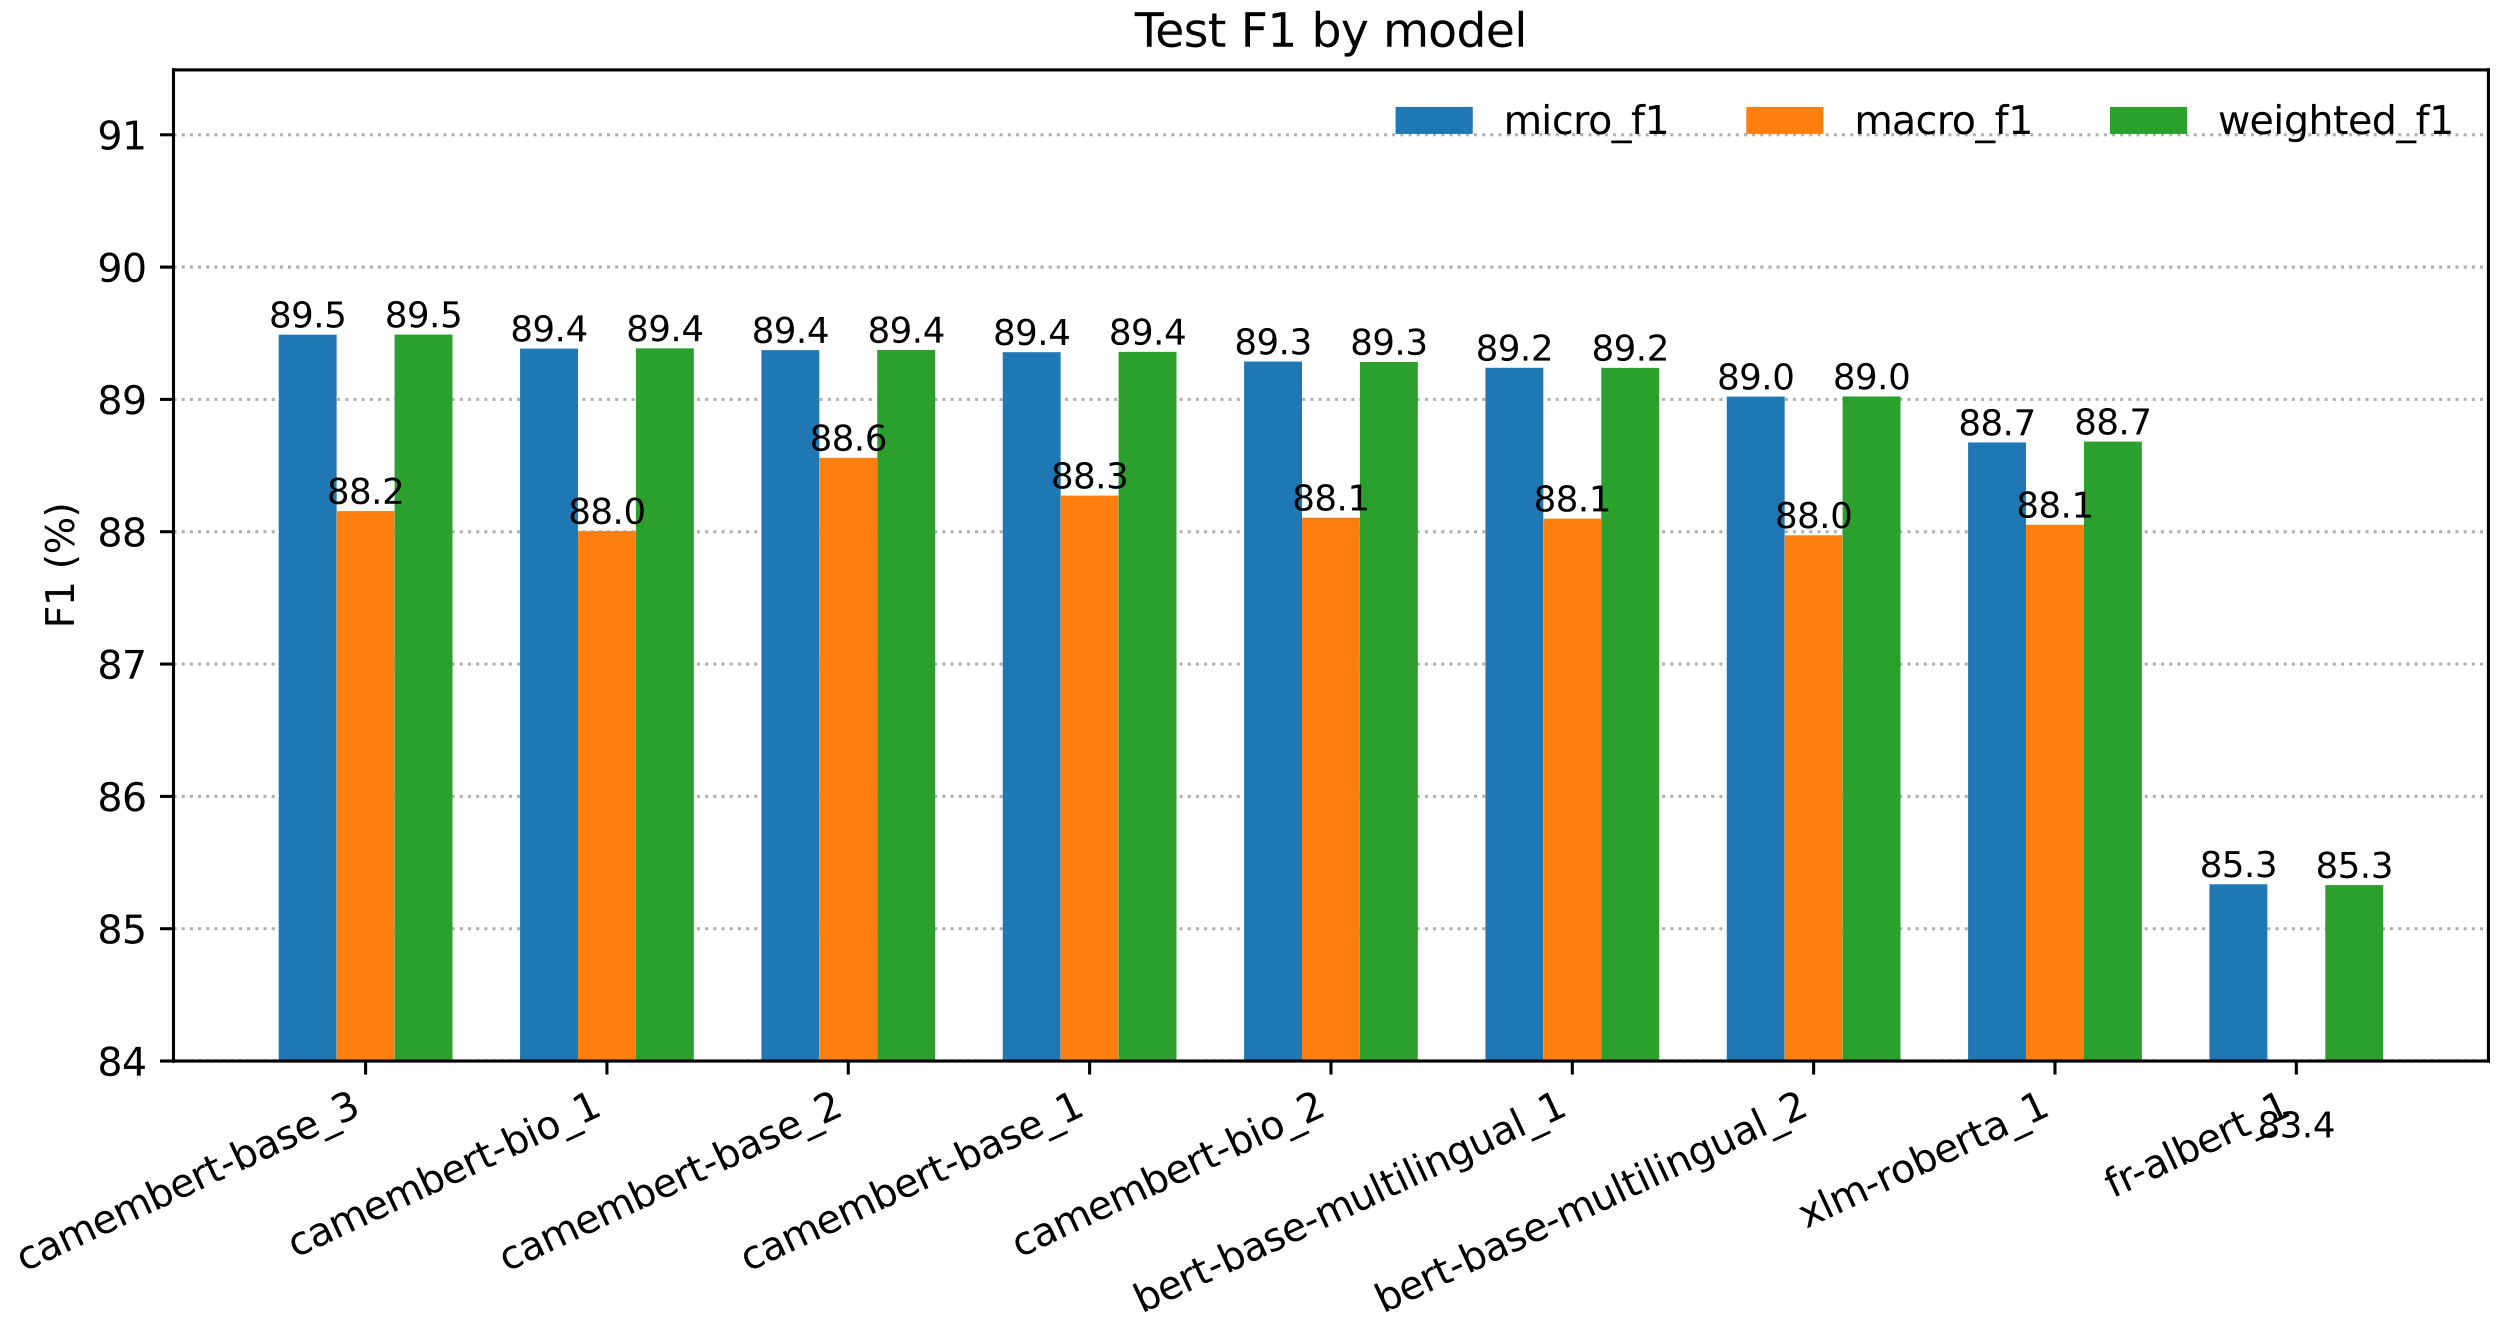<?xml version="1.0" encoding="utf-8" standalone="no"?>
<!DOCTYPE svg PUBLIC "-//W3C//DTD SVG 1.1//EN"
  "http://www.w3.org/Graphics/SVG/1.1/DTD/svg11.dtd">
<svg xmlns:xlink="http://www.w3.org/1999/xlink" width="648pt" height="345.6pt" viewBox="0 0 648 345.6" xmlns="http://www.w3.org/2000/svg" version="1.1">
 <defs>
  <style type="text/css">*{stroke-linejoin: round; stroke-linecap: butt}</style>
 </defs>
 <g id="figure_1">
  <g id="patch_1">
   <path d="M 0 345.6 
L 648 345.6 
L 648 0 
L 0 0 
z
" style="fill: #ffffff"/>
  </g>
  <g id="axes_1">
   <g id="patch_2">
    <path d="M 44.97 275.021 
L 645 275.021 
L 645 18.118 
L 44.97 18.118 
z
" style="fill: #ffffff"/>
   </g>
   <g id="matplotlib.axis_1">
    <g id="xtick_1">
     <g id="line2d_1">
      <defs>
       <path id="m986f61025b" d="M 0 0 
L 0 3.5 
" style="stroke: #000000; stroke-width: 0.8"/>
      </defs>
      <g>
       <use xlink:href="#m986f61025b" x="94.764" y="275.021" style="stroke: #000000; stroke-width: 0.8"/>
      </g>
     </g>
     <g id="text_1">
      <!-- camembert-base_3 -->
      <g transform="translate(6.215 329.734) rotate(-25) scale(0.1 -0.1)">
       <defs>
        <path id="DejaVuSans-63" d="M 3122 3366 
L 3122 2828 
Q 2878 2963 2633 3030 
Q 2388 3097 2138 3097 
Q 1578 3097 1268 2742 
Q 959 2388 959 1747 
Q 959 1106 1268 751 
Q 1578 397 2138 397 
Q 2388 397 2633 464 
Q 2878 531 3122 666 
L 3122 134 
Q 2881 22 2623 -34 
Q 2366 -91 2075 -91 
Q 1284 -91 818 406 
Q 353 903 353 1747 
Q 353 2603 823 3093 
Q 1294 3584 2113 3584 
Q 2378 3584 2631 3529 
Q 2884 3475 3122 3366 
z
" transform="scale(0.016)"/>
        <path id="DejaVuSans-61" d="M 2194 1759 
Q 1497 1759 1228 1600 
Q 959 1441 959 1056 
Q 959 750 1161 570 
Q 1363 391 1709 391 
Q 2188 391 2477 730 
Q 2766 1069 2766 1631 
L 2766 1759 
L 2194 1759 
z
M 3341 1997 
L 3341 0 
L 2766 0 
L 2766 531 
Q 2569 213 2275 61 
Q 1981 -91 1556 -91 
Q 1019 -91 701 211 
Q 384 513 384 1019 
Q 384 1609 779 1909 
Q 1175 2209 1959 2209 
L 2766 2209 
L 2766 2266 
Q 2766 2663 2505 2880 
Q 2244 3097 1772 3097 
Q 1472 3097 1187 3025 
Q 903 2953 641 2809 
L 641 3341 
Q 956 3463 1253 3523 
Q 1550 3584 1831 3584 
Q 2591 3584 2966 3190 
Q 3341 2797 3341 1997 
z
" transform="scale(0.016)"/>
        <path id="DejaVuSans-6d" d="M 3328 2828 
Q 3544 3216 3844 3400 
Q 4144 3584 4550 3584 
Q 5097 3584 5394 3201 
Q 5691 2819 5691 2113 
L 5691 0 
L 5113 0 
L 5113 2094 
Q 5113 2597 4934 2840 
Q 4756 3084 4391 3084 
Q 3944 3084 3684 2787 
Q 3425 2491 3425 1978 
L 3425 0 
L 2847 0 
L 2847 2094 
Q 2847 2600 2669 2842 
Q 2491 3084 2119 3084 
Q 1678 3084 1418 2786 
Q 1159 2488 1159 1978 
L 1159 0 
L 581 0 
L 581 3500 
L 1159 3500 
L 1159 2956 
Q 1356 3278 1631 3431 
Q 1906 3584 2284 3584 
Q 2666 3584 2933 3390 
Q 3200 3197 3328 2828 
z
" transform="scale(0.016)"/>
        <path id="DejaVuSans-65" d="M 3597 1894 
L 3597 1613 
L 953 1613 
Q 991 1019 1311 708 
Q 1631 397 2203 397 
Q 2534 397 2845 478 
Q 3156 559 3463 722 
L 3463 178 
Q 3153 47 2828 -22 
Q 2503 -91 2169 -91 
Q 1331 -91 842 396 
Q 353 884 353 1716 
Q 353 2575 817 3079 
Q 1281 3584 2069 3584 
Q 2775 3584 3186 3129 
Q 3597 2675 3597 1894 
z
M 3022 2063 
Q 3016 2534 2758 2815 
Q 2500 3097 2075 3097 
Q 1594 3097 1305 2825 
Q 1016 2553 972 2059 
L 3022 2063 
z
" transform="scale(0.016)"/>
        <path id="DejaVuSans-62" d="M 3116 1747 
Q 3116 2381 2855 2742 
Q 2594 3103 2138 3103 
Q 1681 3103 1420 2742 
Q 1159 2381 1159 1747 
Q 1159 1113 1420 752 
Q 1681 391 2138 391 
Q 2594 391 2855 752 
Q 3116 1113 3116 1747 
z
M 1159 2969 
Q 1341 3281 1617 3432 
Q 1894 3584 2278 3584 
Q 2916 3584 3314 3078 
Q 3713 2572 3713 1747 
Q 3713 922 3314 415 
Q 2916 -91 2278 -91 
Q 1894 -91 1617 61 
Q 1341 213 1159 525 
L 1159 0 
L 581 0 
L 581 4863 
L 1159 4863 
L 1159 2969 
z
" transform="scale(0.016)"/>
        <path id="DejaVuSans-72" d="M 2631 2963 
Q 2534 3019 2420 3045 
Q 2306 3072 2169 3072 
Q 1681 3072 1420 2755 
Q 1159 2438 1159 1844 
L 1159 0 
L 581 0 
L 581 3500 
L 1159 3500 
L 1159 2956 
Q 1341 3275 1631 3429 
Q 1922 3584 2338 3584 
Q 2397 3584 2469 3576 
Q 2541 3569 2628 3553 
L 2631 2963 
z
" transform="scale(0.016)"/>
        <path id="DejaVuSans-74" d="M 1172 4494 
L 1172 3500 
L 2356 3500 
L 2356 3053 
L 1172 3053 
L 1172 1153 
Q 1172 725 1289 603 
Q 1406 481 1766 481 
L 2356 481 
L 2356 0 
L 1766 0 
Q 1100 0 847 248 
Q 594 497 594 1153 
L 594 3053 
L 172 3053 
L 172 3500 
L 594 3500 
L 594 4494 
L 1172 4494 
z
" transform="scale(0.016)"/>
        <path id="DejaVuSans-2d" d="M 313 2009 
L 1997 2009 
L 1997 1497 
L 313 1497 
L 313 2009 
z
" transform="scale(0.016)"/>
        <path id="DejaVuSans-73" d="M 2834 3397 
L 2834 2853 
Q 2591 2978 2328 3040 
Q 2066 3103 1784 3103 
Q 1356 3103 1142 2972 
Q 928 2841 928 2578 
Q 928 2378 1081 2264 
Q 1234 2150 1697 2047 
L 1894 2003 
Q 2506 1872 2764 1633 
Q 3022 1394 3022 966 
Q 3022 478 2636 193 
Q 2250 -91 1575 -91 
Q 1294 -91 989 -36 
Q 684 19 347 128 
L 347 722 
Q 666 556 975 473 
Q 1284 391 1588 391 
Q 1994 391 2212 530 
Q 2431 669 2431 922 
Q 2431 1156 2273 1281 
Q 2116 1406 1581 1522 
L 1381 1569 
Q 847 1681 609 1914 
Q 372 2147 372 2553 
Q 372 3047 722 3315 
Q 1072 3584 1716 3584 
Q 2034 3584 2315 3537 
Q 2597 3491 2834 3397 
z
" transform="scale(0.016)"/>
        <path id="DejaVuSans-5f" d="M 3263 -1063 
L 3263 -1509 
L -63 -1509 
L -63 -1063 
L 3263 -1063 
z
" transform="scale(0.016)"/>
        <path id="DejaVuSans-33" d="M 2597 2516 
Q 3050 2419 3304 2112 
Q 3559 1806 3559 1356 
Q 3559 666 3084 287 
Q 2609 -91 1734 -91 
Q 1441 -91 1130 -33 
Q 819 25 488 141 
L 488 750 
Q 750 597 1062 519 
Q 1375 441 1716 441 
Q 2309 441 2620 675 
Q 2931 909 2931 1356 
Q 2931 1769 2642 2001 
Q 2353 2234 1838 2234 
L 1294 2234 
L 1294 2753 
L 1863 2753 
Q 2328 2753 2575 2939 
Q 2822 3125 2822 3475 
Q 2822 3834 2567 4026 
Q 2313 4219 1838 4219 
Q 1578 4219 1281 4162 
Q 984 4106 628 3988 
L 628 4550 
Q 988 4650 1302 4700 
Q 1616 4750 1894 4750 
Q 2613 4750 3031 4423 
Q 3450 4097 3450 3541 
Q 3450 3153 3228 2886 
Q 3006 2619 2597 2516 
z
" transform="scale(0.016)"/>
       </defs>
       <use xlink:href="#DejaVuSans-63"/>
       <use xlink:href="#DejaVuSans-61" transform="translate(54.98 0)"/>
       <use xlink:href="#DejaVuSans-6d" transform="translate(116.26 0)"/>
       <use xlink:href="#DejaVuSans-65" transform="translate(213.672 0)"/>
       <use xlink:href="#DejaVuSans-6d" transform="translate(275.195 0)"/>
       <use xlink:href="#DejaVuSans-62" transform="translate(372.607 0)"/>
       <use xlink:href="#DejaVuSans-65" transform="translate(436.084 0)"/>
       <use xlink:href="#DejaVuSans-72" transform="translate(497.607 0)"/>
       <use xlink:href="#DejaVuSans-74" transform="translate(538.721 0)"/>
       <use xlink:href="#DejaVuSans-2d" transform="translate(577.93 0)"/>
       <use xlink:href="#DejaVuSans-62" transform="translate(614.014 0)"/>
       <use xlink:href="#DejaVuSans-61" transform="translate(677.49 0)"/>
       <use xlink:href="#DejaVuSans-73" transform="translate(738.77 0)"/>
       <use xlink:href="#DejaVuSans-65" transform="translate(790.869 0)"/>
       <use xlink:href="#DejaVuSans-5f" transform="translate(852.393 0)"/>
       <use xlink:href="#DejaVuSans-33" transform="translate(902.393 0)"/>
      </g>
     </g>
    </g>
    <g id="xtick_2">
     <g id="line2d_2">
      <g>
       <use xlink:href="#m986f61025b" x="157.319" y="275.021" style="stroke: #000000; stroke-width: 0.8"/>
      </g>
     </g>
     <g id="text_2">
      <!-- camembert-bio_1 -->
      <g transform="translate(76.559 326.102) rotate(-25) scale(0.1 -0.1)">
       <defs>
        <path id="DejaVuSans-69" d="M 603 3500 
L 1178 3500 
L 1178 0 
L 603 0 
L 603 3500 
z
M 603 4863 
L 1178 4863 
L 1178 4134 
L 603 4134 
L 603 4863 
z
" transform="scale(0.016)"/>
        <path id="DejaVuSans-6f" d="M 1959 3097 
Q 1497 3097 1228 2736 
Q 959 2375 959 1747 
Q 959 1119 1226 758 
Q 1494 397 1959 397 
Q 2419 397 2687 759 
Q 2956 1122 2956 1747 
Q 2956 2369 2687 2733 
Q 2419 3097 1959 3097 
z
M 1959 3584 
Q 2709 3584 3137 3096 
Q 3566 2609 3566 1747 
Q 3566 888 3137 398 
Q 2709 -91 1959 -91 
Q 1206 -91 779 398 
Q 353 888 353 1747 
Q 353 2609 779 3096 
Q 1206 3584 1959 3584 
z
" transform="scale(0.016)"/>
        <path id="DejaVuSans-31" d="M 794 531 
L 1825 531 
L 1825 4091 
L 703 3866 
L 703 4441 
L 1819 4666 
L 2450 4666 
L 2450 531 
L 3481 531 
L 3481 0 
L 794 0 
L 794 531 
z
" transform="scale(0.016)"/>
       </defs>
       <use xlink:href="#DejaVuSans-63"/>
       <use xlink:href="#DejaVuSans-61" transform="translate(54.98 0)"/>
       <use xlink:href="#DejaVuSans-6d" transform="translate(116.26 0)"/>
       <use xlink:href="#DejaVuSans-65" transform="translate(213.672 0)"/>
       <use xlink:href="#DejaVuSans-6d" transform="translate(275.195 0)"/>
       <use xlink:href="#DejaVuSans-62" transform="translate(372.607 0)"/>
       <use xlink:href="#DejaVuSans-65" transform="translate(436.084 0)"/>
       <use xlink:href="#DejaVuSans-72" transform="translate(497.607 0)"/>
       <use xlink:href="#DejaVuSans-74" transform="translate(538.721 0)"/>
       <use xlink:href="#DejaVuSans-2d" transform="translate(577.93 0)"/>
       <use xlink:href="#DejaVuSans-62" transform="translate(614.014 0)"/>
       <use xlink:href="#DejaVuSans-69" transform="translate(677.49 0)"/>
       <use xlink:href="#DejaVuSans-6f" transform="translate(705.273 0)"/>
       <use xlink:href="#DejaVuSans-5f" transform="translate(766.455 0)"/>
       <use xlink:href="#DejaVuSans-31" transform="translate(816.455 0)"/>
      </g>
     </g>
    </g>
    <g id="xtick_3">
     <g id="line2d_3">
      <g>
       <use xlink:href="#m986f61025b" x="219.874" y="275.021" style="stroke: #000000; stroke-width: 0.8"/>
      </g>
     </g>
     <g id="text_3">
      <!-- camembert-base_2 -->
      <g transform="translate(131.326 329.734) rotate(-25) scale(0.1 -0.1)">
       <defs>
        <path id="DejaVuSans-32" d="M 1228 531 
L 3431 531 
L 3431 0 
L 469 0 
L 469 531 
Q 828 903 1448 1529 
Q 2069 2156 2228 2338 
Q 2531 2678 2651 2914 
Q 2772 3150 2772 3378 
Q 2772 3750 2511 3984 
Q 2250 4219 1831 4219 
Q 1534 4219 1204 4116 
Q 875 4013 500 3803 
L 500 4441 
Q 881 4594 1212 4672 
Q 1544 4750 1819 4750 
Q 2544 4750 2975 4387 
Q 3406 4025 3406 3419 
Q 3406 3131 3298 2873 
Q 3191 2616 2906 2266 
Q 2828 2175 2409 1742 
Q 1991 1309 1228 531 
z
" transform="scale(0.016)"/>
       </defs>
       <use xlink:href="#DejaVuSans-63"/>
       <use xlink:href="#DejaVuSans-61" transform="translate(54.98 0)"/>
       <use xlink:href="#DejaVuSans-6d" transform="translate(116.26 0)"/>
       <use xlink:href="#DejaVuSans-65" transform="translate(213.672 0)"/>
       <use xlink:href="#DejaVuSans-6d" transform="translate(275.195 0)"/>
       <use xlink:href="#DejaVuSans-62" transform="translate(372.607 0)"/>
       <use xlink:href="#DejaVuSans-65" transform="translate(436.084 0)"/>
       <use xlink:href="#DejaVuSans-72" transform="translate(497.607 0)"/>
       <use xlink:href="#DejaVuSans-74" transform="translate(538.721 0)"/>
       <use xlink:href="#DejaVuSans-2d" transform="translate(577.93 0)"/>
       <use xlink:href="#DejaVuSans-62" transform="translate(614.014 0)"/>
       <use xlink:href="#DejaVuSans-61" transform="translate(677.49 0)"/>
       <use xlink:href="#DejaVuSans-73" transform="translate(738.77 0)"/>
       <use xlink:href="#DejaVuSans-65" transform="translate(790.869 0)"/>
       <use xlink:href="#DejaVuSans-5f" transform="translate(852.393 0)"/>
       <use xlink:href="#DejaVuSans-32" transform="translate(902.393 0)"/>
      </g>
     </g>
    </g>
    <g id="xtick_4">
     <g id="line2d_4">
      <g>
       <use xlink:href="#m986f61025b" x="282.43" y="275.021" style="stroke: #000000; stroke-width: 0.8"/>
      </g>
     </g>
     <g id="text_4">
      <!-- camembert-base_1 -->
      <g transform="translate(193.881 329.734) rotate(-25) scale(0.1 -0.1)">
       <use xlink:href="#DejaVuSans-63"/>
       <use xlink:href="#DejaVuSans-61" transform="translate(54.98 0)"/>
       <use xlink:href="#DejaVuSans-6d" transform="translate(116.26 0)"/>
       <use xlink:href="#DejaVuSans-65" transform="translate(213.672 0)"/>
       <use xlink:href="#DejaVuSans-6d" transform="translate(275.195 0)"/>
       <use xlink:href="#DejaVuSans-62" transform="translate(372.607 0)"/>
       <use xlink:href="#DejaVuSans-65" transform="translate(436.084 0)"/>
       <use xlink:href="#DejaVuSans-72" transform="translate(497.607 0)"/>
       <use xlink:href="#DejaVuSans-74" transform="translate(538.721 0)"/>
       <use xlink:href="#DejaVuSans-2d" transform="translate(577.93 0)"/>
       <use xlink:href="#DejaVuSans-62" transform="translate(614.014 0)"/>
       <use xlink:href="#DejaVuSans-61" transform="translate(677.49 0)"/>
       <use xlink:href="#DejaVuSans-73" transform="translate(738.77 0)"/>
       <use xlink:href="#DejaVuSans-65" transform="translate(790.869 0)"/>
       <use xlink:href="#DejaVuSans-5f" transform="translate(852.393 0)"/>
       <use xlink:href="#DejaVuSans-31" transform="translate(902.393 0)"/>
      </g>
     </g>
    </g>
    <g id="xtick_5">
     <g id="line2d_5">
      <g>
       <use xlink:href="#m986f61025b" x="344.985" y="275.021" style="stroke: #000000; stroke-width: 0.8"/>
      </g>
     </g>
     <g id="text_5">
      <!-- camembert-bio_2 -->
      <g transform="translate(264.225 326.102) rotate(-25) scale(0.1 -0.1)">
       <use xlink:href="#DejaVuSans-63"/>
       <use xlink:href="#DejaVuSans-61" transform="translate(54.98 0)"/>
       <use xlink:href="#DejaVuSans-6d" transform="translate(116.26 0)"/>
       <use xlink:href="#DejaVuSans-65" transform="translate(213.672 0)"/>
       <use xlink:href="#DejaVuSans-6d" transform="translate(275.195 0)"/>
       <use xlink:href="#DejaVuSans-62" transform="translate(372.607 0)"/>
       <use xlink:href="#DejaVuSans-65" transform="translate(436.084 0)"/>
       <use xlink:href="#DejaVuSans-72" transform="translate(497.607 0)"/>
       <use xlink:href="#DejaVuSans-74" transform="translate(538.721 0)"/>
       <use xlink:href="#DejaVuSans-2d" transform="translate(577.93 0)"/>
       <use xlink:href="#DejaVuSans-62" transform="translate(614.014 0)"/>
       <use xlink:href="#DejaVuSans-69" transform="translate(677.49 0)"/>
       <use xlink:href="#DejaVuSans-6f" transform="translate(705.273 0)"/>
       <use xlink:href="#DejaVuSans-5f" transform="translate(766.455 0)"/>
       <use xlink:href="#DejaVuSans-32" transform="translate(816.455 0)"/>
      </g>
     </g>
    </g>
    <g id="xtick_6">
     <g id="line2d_6">
      <g>
       <use xlink:href="#m986f61025b" x="407.54" y="275.021" style="stroke: #000000; stroke-width: 0.8"/>
      </g>
     </g>
     <g id="text_6">
      <!-- bert-base-multilingual_1 -->
      <g transform="translate(295.983 340.463) rotate(-25) scale(0.1 -0.1)">
       <defs>
        <path id="DejaVuSans-75" d="M 544 1381 
L 544 3500 
L 1119 3500 
L 1119 1403 
Q 1119 906 1312 657 
Q 1506 409 1894 409 
Q 2359 409 2629 706 
Q 2900 1003 2900 1516 
L 2900 3500 
L 3475 3500 
L 3475 0 
L 2900 0 
L 2900 538 
Q 2691 219 2414 64 
Q 2138 -91 1772 -91 
Q 1169 -91 856 284 
Q 544 659 544 1381 
z
M 1991 3584 
L 1991 3584 
z
" transform="scale(0.016)"/>
        <path id="DejaVuSans-6c" d="M 603 4863 
L 1178 4863 
L 1178 0 
L 603 0 
L 603 4863 
z
" transform="scale(0.016)"/>
        <path id="DejaVuSans-6e" d="M 3513 2113 
L 3513 0 
L 2938 0 
L 2938 2094 
Q 2938 2591 2744 2837 
Q 2550 3084 2163 3084 
Q 1697 3084 1428 2787 
Q 1159 2491 1159 1978 
L 1159 0 
L 581 0 
L 581 3500 
L 1159 3500 
L 1159 2956 
Q 1366 3272 1645 3428 
Q 1925 3584 2291 3584 
Q 2894 3584 3203 3211 
Q 3513 2838 3513 2113 
z
" transform="scale(0.016)"/>
        <path id="DejaVuSans-67" d="M 2906 1791 
Q 2906 2416 2648 2759 
Q 2391 3103 1925 3103 
Q 1463 3103 1205 2759 
Q 947 2416 947 1791 
Q 947 1169 1205 825 
Q 1463 481 1925 481 
Q 2391 481 2648 825 
Q 2906 1169 2906 1791 
z
M 3481 434 
Q 3481 -459 3084 -895 
Q 2688 -1331 1869 -1331 
Q 1566 -1331 1297 -1286 
Q 1028 -1241 775 -1147 
L 775 -588 
Q 1028 -725 1275 -790 
Q 1522 -856 1778 -856 
Q 2344 -856 2625 -561 
Q 2906 -266 2906 331 
L 2906 616 
Q 2728 306 2450 153 
Q 2172 0 1784 0 
Q 1141 0 747 490 
Q 353 981 353 1791 
Q 353 2603 747 3093 
Q 1141 3584 1784 3584 
Q 2172 3584 2450 3431 
Q 2728 3278 2906 2969 
L 2906 3500 
L 3481 3500 
L 3481 434 
z
" transform="scale(0.016)"/>
       </defs>
       <use xlink:href="#DejaVuSans-62"/>
       <use xlink:href="#DejaVuSans-65" transform="translate(63.477 0)"/>
       <use xlink:href="#DejaVuSans-72" transform="translate(125 0)"/>
       <use xlink:href="#DejaVuSans-74" transform="translate(166.113 0)"/>
       <use xlink:href="#DejaVuSans-2d" transform="translate(205.322 0)"/>
       <use xlink:href="#DejaVuSans-62" transform="translate(241.406 0)"/>
       <use xlink:href="#DejaVuSans-61" transform="translate(304.883 0)"/>
       <use xlink:href="#DejaVuSans-73" transform="translate(366.162 0)"/>
       <use xlink:href="#DejaVuSans-65" transform="translate(418.262 0)"/>
       <use xlink:href="#DejaVuSans-2d" transform="translate(479.785 0)"/>
       <use xlink:href="#DejaVuSans-6d" transform="translate(515.869 0)"/>
       <use xlink:href="#DejaVuSans-75" transform="translate(613.281 0)"/>
       <use xlink:href="#DejaVuSans-6c" transform="translate(676.66 0)"/>
       <use xlink:href="#DejaVuSans-74" transform="translate(704.443 0)"/>
       <use xlink:href="#DejaVuSans-69" transform="translate(743.652 0)"/>
       <use xlink:href="#DejaVuSans-6c" transform="translate(771.436 0)"/>
       <use xlink:href="#DejaVuSans-69" transform="translate(799.219 0)"/>
       <use xlink:href="#DejaVuSans-6e" transform="translate(827.002 0)"/>
       <use xlink:href="#DejaVuSans-67" transform="translate(890.381 0)"/>
       <use xlink:href="#DejaVuSans-75" transform="translate(953.857 0)"/>
       <use xlink:href="#DejaVuSans-61" transform="translate(1017.236 0)"/>
       <use xlink:href="#DejaVuSans-6c" transform="translate(1078.516 0)"/>
       <use xlink:href="#DejaVuSans-5f" transform="translate(1106.299 0)"/>
       <use xlink:href="#DejaVuSans-31" transform="translate(1156.299 0)"/>
      </g>
     </g>
    </g>
    <g id="xtick_7">
     <g id="line2d_7">
      <g>
       <use xlink:href="#m986f61025b" x="470.095" y="275.021" style="stroke: #000000; stroke-width: 0.8"/>
      </g>
     </g>
     <g id="text_7">
      <!-- bert-base-multilingual_2 -->
      <g transform="translate(358.538 340.463) rotate(-25) scale(0.1 -0.1)">
       <use xlink:href="#DejaVuSans-62"/>
       <use xlink:href="#DejaVuSans-65" transform="translate(63.477 0)"/>
       <use xlink:href="#DejaVuSans-72" transform="translate(125 0)"/>
       <use xlink:href="#DejaVuSans-74" transform="translate(166.113 0)"/>
       <use xlink:href="#DejaVuSans-2d" transform="translate(205.322 0)"/>
       <use xlink:href="#DejaVuSans-62" transform="translate(241.406 0)"/>
       <use xlink:href="#DejaVuSans-61" transform="translate(304.883 0)"/>
       <use xlink:href="#DejaVuSans-73" transform="translate(366.162 0)"/>
       <use xlink:href="#DejaVuSans-65" transform="translate(418.262 0)"/>
       <use xlink:href="#DejaVuSans-2d" transform="translate(479.785 0)"/>
       <use xlink:href="#DejaVuSans-6d" transform="translate(515.869 0)"/>
       <use xlink:href="#DejaVuSans-75" transform="translate(613.281 0)"/>
       <use xlink:href="#DejaVuSans-6c" transform="translate(676.66 0)"/>
       <use xlink:href="#DejaVuSans-74" transform="translate(704.443 0)"/>
       <use xlink:href="#DejaVuSans-69" transform="translate(743.652 0)"/>
       <use xlink:href="#DejaVuSans-6c" transform="translate(771.436 0)"/>
       <use xlink:href="#DejaVuSans-69" transform="translate(799.219 0)"/>
       <use xlink:href="#DejaVuSans-6e" transform="translate(827.002 0)"/>
       <use xlink:href="#DejaVuSans-67" transform="translate(890.381 0)"/>
       <use xlink:href="#DejaVuSans-75" transform="translate(953.857 0)"/>
       <use xlink:href="#DejaVuSans-61" transform="translate(1017.236 0)"/>
       <use xlink:href="#DejaVuSans-6c" transform="translate(1078.516 0)"/>
       <use xlink:href="#DejaVuSans-5f" transform="translate(1106.299 0)"/>
       <use xlink:href="#DejaVuSans-32" transform="translate(1156.299 0)"/>
      </g>
     </g>
    </g>
    <g id="xtick_8">
     <g id="line2d_8">
      <g>
       <use xlink:href="#m986f61025b" x="532.651" y="275.021" style="stroke: #000000; stroke-width: 0.8"/>
      </g>
     </g>
     <g id="text_8">
      <!-- xlm-roberta_1 -->
      <g transform="translate(468.146 318.522) rotate(-25) scale(0.1 -0.1)">
       <defs>
        <path id="DejaVuSans-78" d="M 3513 3500 
L 2247 1797 
L 3578 0 
L 2900 0 
L 1881 1375 
L 863 0 
L 184 0 
L 1544 1831 
L 300 3500 
L 978 3500 
L 1906 2253 
L 2834 3500 
L 3513 3500 
z
" transform="scale(0.016)"/>
       </defs>
       <use xlink:href="#DejaVuSans-78"/>
       <use xlink:href="#DejaVuSans-6c" transform="translate(59.18 0)"/>
       <use xlink:href="#DejaVuSans-6d" transform="translate(86.963 0)"/>
       <use xlink:href="#DejaVuSans-2d" transform="translate(184.375 0)"/>
       <use xlink:href="#DejaVuSans-72" transform="translate(220.459 0)"/>
       <use xlink:href="#DejaVuSans-6f" transform="translate(259.322 0)"/>
       <use xlink:href="#DejaVuSans-62" transform="translate(320.504 0)"/>
       <use xlink:href="#DejaVuSans-65" transform="translate(383.98 0)"/>
       <use xlink:href="#DejaVuSans-72" transform="translate(445.504 0)"/>
       <use xlink:href="#DejaVuSans-74" transform="translate(486.617 0)"/>
       <use xlink:href="#DejaVuSans-61" transform="translate(525.826 0)"/>
       <use xlink:href="#DejaVuSans-5f" transform="translate(587.105 0)"/>
       <use xlink:href="#DejaVuSans-31" transform="translate(637.105 0)"/>
      </g>
     </g>
    </g>
    <g id="xtick_9">
     <g id="line2d_9">
      <g>
       <use xlink:href="#m986f61025b" x="595.206" y="275.021" style="stroke: #000000; stroke-width: 0.8"/>
      </g>
     </g>
     <g id="text_9">
      <!-- fr-albert_1 -->
      <g transform="translate(547.622 310.631) rotate(-25) scale(0.1 -0.1)">
       <defs>
        <path id="DejaVuSans-66" d="M 2375 4863 
L 2375 4384 
L 1825 4384 
Q 1516 4384 1395 4259 
Q 1275 4134 1275 3809 
L 1275 3500 
L 2222 3500 
L 2222 3053 
L 1275 3053 
L 1275 0 
L 697 0 
L 697 3053 
L 147 3053 
L 147 3500 
L 697 3500 
L 697 3744 
Q 697 4328 969 4595 
Q 1241 4863 1831 4863 
L 2375 4863 
z
" transform="scale(0.016)"/>
       </defs>
       <use xlink:href="#DejaVuSans-66"/>
       <use xlink:href="#DejaVuSans-72" transform="translate(35.205 0)"/>
       <use xlink:href="#DejaVuSans-2d" transform="translate(69.943 0)"/>
       <use xlink:href="#DejaVuSans-61" transform="translate(106.027 0)"/>
       <use xlink:href="#DejaVuSans-6c" transform="translate(167.307 0)"/>
       <use xlink:href="#DejaVuSans-62" transform="translate(195.09 0)"/>
       <use xlink:href="#DejaVuSans-65" transform="translate(258.566 0)"/>
       <use xlink:href="#DejaVuSans-72" transform="translate(320.09 0)"/>
       <use xlink:href="#DejaVuSans-74" transform="translate(361.203 0)"/>
       <use xlink:href="#DejaVuSans-5f" transform="translate(400.412 0)"/>
       <use xlink:href="#DejaVuSans-31" transform="translate(450.412 0)"/>
      </g>
     </g>
    </g>
   </g>
   <g id="matplotlib.axis_2">
    <g id="ytick_1">
     <g id="line2d_10">
      <path d="M 44.97 275.021 
L 645 275.021 
" clip-path="url(#pbe0d750376)" style="fill: none; stroke-dasharray: 0.8,1.32; stroke-dashoffset: 0; stroke: #b0b0b0; stroke-width: 0.8"/>
     </g>
     <g id="line2d_11">
      <defs>
       <path id="m73a576addf" d="M 0 0 
L -3.5 0 
" style="stroke: #000000; stroke-width: 0.8"/>
      </defs>
      <g>
       <use xlink:href="#m73a576addf" x="44.97" y="275.021" style="stroke: #000000; stroke-width: 0.8"/>
      </g>
     </g>
     <g id="text_10">
      <!-- 84 -->
      <g transform="translate(25.245 278.82) scale(0.1 -0.1)">
       <defs>
        <path id="DejaVuSans-38" d="M 2034 2216 
Q 1584 2216 1326 1975 
Q 1069 1734 1069 1313 
Q 1069 891 1326 650 
Q 1584 409 2034 409 
Q 2484 409 2743 651 
Q 3003 894 3003 1313 
Q 3003 1734 2745 1975 
Q 2488 2216 2034 2216 
z
M 1403 2484 
Q 997 2584 770 2862 
Q 544 3141 544 3541 
Q 544 4100 942 4425 
Q 1341 4750 2034 4750 
Q 2731 4750 3128 4425 
Q 3525 4100 3525 3541 
Q 3525 3141 3298 2862 
Q 3072 2584 2669 2484 
Q 3125 2378 3379 2068 
Q 3634 1759 3634 1313 
Q 3634 634 3220 271 
Q 2806 -91 2034 -91 
Q 1263 -91 848 271 
Q 434 634 434 1313 
Q 434 1759 690 2068 
Q 947 2378 1403 2484 
z
M 1172 3481 
Q 1172 3119 1398 2916 
Q 1625 2713 2034 2713 
Q 2441 2713 2670 2916 
Q 2900 3119 2900 3481 
Q 2900 3844 2670 4047 
Q 2441 4250 2034 4250 
Q 1625 4250 1398 4047 
Q 1172 3844 1172 3481 
z
" transform="scale(0.016)"/>
        <path id="DejaVuSans-34" d="M 2419 4116 
L 825 1625 
L 2419 1625 
L 2419 4116 
z
M 2253 4666 
L 3047 4666 
L 3047 1625 
L 3713 1625 
L 3713 1100 
L 3047 1100 
L 3047 0 
L 2419 0 
L 2419 1100 
L 313 1100 
L 313 1709 
L 2253 4666 
z
" transform="scale(0.016)"/>
       </defs>
       <use xlink:href="#DejaVuSans-38"/>
       <use xlink:href="#DejaVuSans-34" transform="translate(63.623 0)"/>
      </g>
     </g>
    </g>
    <g id="ytick_2">
     <g id="line2d_12">
      <path d="M 44.97 240.723 
L 645 240.723 
" clip-path="url(#pbe0d750376)" style="fill: none; stroke-dasharray: 0.8,1.32; stroke-dashoffset: 0; stroke: #b0b0b0; stroke-width: 0.8"/>
     </g>
     <g id="line2d_13">
      <g>
       <use xlink:href="#m73a576addf" x="44.97" y="240.723" style="stroke: #000000; stroke-width: 0.8"/>
      </g>
     </g>
     <g id="text_11">
      <!-- 85 -->
      <g transform="translate(25.245 244.522) scale(0.1 -0.1)">
       <defs>
        <path id="DejaVuSans-35" d="M 691 4666 
L 3169 4666 
L 3169 4134 
L 1269 4134 
L 1269 2991 
Q 1406 3038 1543 3061 
Q 1681 3084 1819 3084 
Q 2600 3084 3056 2656 
Q 3513 2228 3513 1497 
Q 3513 744 3044 326 
Q 2575 -91 1722 -91 
Q 1428 -91 1123 -41 
Q 819 9 494 109 
L 494 744 
Q 775 591 1075 516 
Q 1375 441 1709 441 
Q 2250 441 2565 725 
Q 2881 1009 2881 1497 
Q 2881 1984 2565 2268 
Q 2250 2553 1709 2553 
Q 1456 2553 1204 2497 
Q 953 2441 691 2322 
L 691 4666 
z
" transform="scale(0.016)"/>
       </defs>
       <use xlink:href="#DejaVuSans-38"/>
       <use xlink:href="#DejaVuSans-35" transform="translate(63.623 0)"/>
      </g>
     </g>
    </g>
    <g id="ytick_3">
     <g id="line2d_14">
      <path d="M 44.97 206.425 
L 645 206.425 
" clip-path="url(#pbe0d750376)" style="fill: none; stroke-dasharray: 0.8,1.32; stroke-dashoffset: 0; stroke: #b0b0b0; stroke-width: 0.8"/>
     </g>
     <g id="line2d_15">
      <g>
       <use xlink:href="#m73a576addf" x="44.97" y="206.425" style="stroke: #000000; stroke-width: 0.8"/>
      </g>
     </g>
     <g id="text_12">
      <!-- 86 -->
      <g transform="translate(25.245 210.224) scale(0.1 -0.1)">
       <defs>
        <path id="DejaVuSans-36" d="M 2113 2584 
Q 1688 2584 1439 2293 
Q 1191 2003 1191 1497 
Q 1191 994 1439 701 
Q 1688 409 2113 409 
Q 2538 409 2786 701 
Q 3034 994 3034 1497 
Q 3034 2003 2786 2293 
Q 2538 2584 2113 2584 
z
M 3366 4563 
L 3366 3988 
Q 3128 4100 2886 4159 
Q 2644 4219 2406 4219 
Q 1781 4219 1451 3797 
Q 1122 3375 1075 2522 
Q 1259 2794 1537 2939 
Q 1816 3084 2150 3084 
Q 2853 3084 3261 2657 
Q 3669 2231 3669 1497 
Q 3669 778 3244 343 
Q 2819 -91 2113 -91 
Q 1303 -91 875 529 
Q 447 1150 447 2328 
Q 447 3434 972 4092 
Q 1497 4750 2381 4750 
Q 2619 4750 2861 4703 
Q 3103 4656 3366 4563 
z
" transform="scale(0.016)"/>
       </defs>
       <use xlink:href="#DejaVuSans-38"/>
       <use xlink:href="#DejaVuSans-36" transform="translate(63.623 0)"/>
      </g>
     </g>
    </g>
    <g id="ytick_4">
     <g id="line2d_16">
      <path d="M 44.97 172.127 
L 645 172.127 
" clip-path="url(#pbe0d750376)" style="fill: none; stroke-dasharray: 0.8,1.32; stroke-dashoffset: 0; stroke: #b0b0b0; stroke-width: 0.8"/>
     </g>
     <g id="line2d_17">
      <g>
       <use xlink:href="#m73a576addf" x="44.97" y="172.127" style="stroke: #000000; stroke-width: 0.8"/>
      </g>
     </g>
     <g id="text_13">
      <!-- 87 -->
      <g transform="translate(25.245 175.926) scale(0.1 -0.1)">
       <defs>
        <path id="DejaVuSans-37" d="M 525 4666 
L 3525 4666 
L 3525 4397 
L 1831 0 
L 1172 0 
L 2766 4134 
L 525 4134 
L 525 4666 
z
" transform="scale(0.016)"/>
       </defs>
       <use xlink:href="#DejaVuSans-38"/>
       <use xlink:href="#DejaVuSans-37" transform="translate(63.623 0)"/>
      </g>
     </g>
    </g>
    <g id="ytick_5">
     <g id="line2d_18">
      <path d="M 44.97 137.828 
L 645 137.828 
" clip-path="url(#pbe0d750376)" style="fill: none; stroke-dasharray: 0.8,1.32; stroke-dashoffset: 0; stroke: #b0b0b0; stroke-width: 0.8"/>
     </g>
     <g id="line2d_19">
      <g>
       <use xlink:href="#m73a576addf" x="44.97" y="137.828" style="stroke: #000000; stroke-width: 0.8"/>
      </g>
     </g>
     <g id="text_14">
      <!-- 88 -->
      <g transform="translate(25.245 141.628) scale(0.1 -0.1)">
       <use xlink:href="#DejaVuSans-38"/>
       <use xlink:href="#DejaVuSans-38" transform="translate(63.623 0)"/>
      </g>
     </g>
    </g>
    <g id="ytick_6">
     <g id="line2d_20">
      <path d="M 44.97 103.53 
L 645 103.53 
" clip-path="url(#pbe0d750376)" style="fill: none; stroke-dasharray: 0.8,1.32; stroke-dashoffset: 0; stroke: #b0b0b0; stroke-width: 0.8"/>
     </g>
     <g id="line2d_21">
      <g>
       <use xlink:href="#m73a576addf" x="44.97" y="103.53" style="stroke: #000000; stroke-width: 0.8"/>
      </g>
     </g>
     <g id="text_15">
      <!-- 89 -->
      <g transform="translate(25.245 107.33) scale(0.1 -0.1)">
       <defs>
        <path id="DejaVuSans-39" d="M 703 97 
L 703 672 
Q 941 559 1184 500 
Q 1428 441 1663 441 
Q 2288 441 2617 861 
Q 2947 1281 2994 2138 
Q 2813 1869 2534 1725 
Q 2256 1581 1919 1581 
Q 1219 1581 811 2004 
Q 403 2428 403 3163 
Q 403 3881 828 4315 
Q 1253 4750 1959 4750 
Q 2769 4750 3195 4129 
Q 3622 3509 3622 2328 
Q 3622 1225 3098 567 
Q 2575 -91 1691 -91 
Q 1453 -91 1209 -44 
Q 966 3 703 97 
z
M 1959 2075 
Q 2384 2075 2632 2365 
Q 2881 2656 2881 3163 
Q 2881 3666 2632 3958 
Q 2384 4250 1959 4250 
Q 1534 4250 1286 3958 
Q 1038 3666 1038 3163 
Q 1038 2656 1286 2365 
Q 1534 2075 1959 2075 
z
" transform="scale(0.016)"/>
       </defs>
       <use xlink:href="#DejaVuSans-38"/>
       <use xlink:href="#DejaVuSans-39" transform="translate(63.623 0)"/>
      </g>
     </g>
    </g>
    <g id="ytick_7">
     <g id="line2d_22">
      <path d="M 44.97 69.232 
L 645 69.232 
" clip-path="url(#pbe0d750376)" style="fill: none; stroke-dasharray: 0.8,1.32; stroke-dashoffset: 0; stroke: #b0b0b0; stroke-width: 0.8"/>
     </g>
     <g id="line2d_23">
      <g>
       <use xlink:href="#m73a576addf" x="44.97" y="69.232" style="stroke: #000000; stroke-width: 0.8"/>
      </g>
     </g>
     <g id="text_16">
      <!-- 90 -->
      <g transform="translate(25.245 73.031) scale(0.1 -0.1)">
       <defs>
        <path id="DejaVuSans-30" d="M 2034 4250 
Q 1547 4250 1301 3770 
Q 1056 3291 1056 2328 
Q 1056 1369 1301 889 
Q 1547 409 2034 409 
Q 2525 409 2770 889 
Q 3016 1369 3016 2328 
Q 3016 3291 2770 3770 
Q 2525 4250 2034 4250 
z
M 2034 4750 
Q 2819 4750 3233 4129 
Q 3647 3509 3647 2328 
Q 3647 1150 3233 529 
Q 2819 -91 2034 -91 
Q 1250 -91 836 529 
Q 422 1150 422 2328 
Q 422 3509 836 4129 
Q 1250 4750 2034 4750 
z
" transform="scale(0.016)"/>
       </defs>
       <use xlink:href="#DejaVuSans-39"/>
       <use xlink:href="#DejaVuSans-30" transform="translate(63.623 0)"/>
      </g>
     </g>
    </g>
    <g id="ytick_8">
     <g id="line2d_24">
      <path d="M 44.97 34.934 
L 645 34.934 
" clip-path="url(#pbe0d750376)" style="fill: none; stroke-dasharray: 0.8,1.32; stroke-dashoffset: 0; stroke: #b0b0b0; stroke-width: 0.8"/>
     </g>
     <g id="line2d_25">
      <g>
       <use xlink:href="#m73a576addf" x="44.97" y="34.934" style="stroke: #000000; stroke-width: 0.8"/>
      </g>
     </g>
     <g id="text_17">
      <!-- 91 -->
      <g transform="translate(25.245 38.733) scale(0.1 -0.1)">
       <use xlink:href="#DejaVuSans-39"/>
       <use xlink:href="#DejaVuSans-31" transform="translate(63.623 0)"/>
      </g>
     </g>
    </g>
    <g id="text_18">
     <!-- F1 (%) -->
     <g transform="translate(19.165 162.868) rotate(-90) scale(0.1 -0.1)">
      <defs>
       <path id="DejaVuSans-46" d="M 628 4666 
L 3309 4666 
L 3309 4134 
L 1259 4134 
L 1259 2759 
L 3109 2759 
L 3109 2228 
L 1259 2228 
L 1259 0 
L 628 0 
L 628 4666 
z
" transform="scale(0.016)"/>
       <path id="DejaVuSans-20" transform="scale(0.016)"/>
       <path id="DejaVuSans-28" d="M 1984 4856 
Q 1566 4138 1362 3434 
Q 1159 2731 1159 2009 
Q 1159 1288 1364 580 
Q 1569 -128 1984 -844 
L 1484 -844 
Q 1016 -109 783 600 
Q 550 1309 550 2009 
Q 550 2706 781 3412 
Q 1013 4119 1484 4856 
L 1984 4856 
z
" transform="scale(0.016)"/>
       <path id="DejaVuSans-25" d="M 4653 2053 
Q 4381 2053 4226 1822 
Q 4072 1591 4072 1178 
Q 4072 772 4226 539 
Q 4381 306 4653 306 
Q 4919 306 5073 539 
Q 5228 772 5228 1178 
Q 5228 1588 5073 1820 
Q 4919 2053 4653 2053 
z
M 4653 2450 
Q 5147 2450 5437 2106 
Q 5728 1763 5728 1178 
Q 5728 594 5436 251 
Q 5144 -91 4653 -91 
Q 4153 -91 3862 251 
Q 3572 594 3572 1178 
Q 3572 1766 3864 2108 
Q 4156 2450 4653 2450 
z
M 1428 4353 
Q 1159 4353 1004 4120 
Q 850 3888 850 3481 
Q 850 3069 1003 2837 
Q 1156 2606 1428 2606 
Q 1700 2606 1854 2837 
Q 2009 3069 2009 3481 
Q 2009 3884 1853 4118 
Q 1697 4353 1428 4353 
z
M 4250 4750 
L 4750 4750 
L 1831 -91 
L 1331 -91 
L 4250 4750 
z
M 1428 4750 
Q 1922 4750 2215 4408 
Q 2509 4066 2509 3481 
Q 2509 2891 2217 2550 
Q 1925 2209 1428 2209 
Q 931 2209 642 2551 
Q 353 2894 353 3481 
Q 353 4063 643 4406 
Q 934 4750 1428 4750 
z
" transform="scale(0.016)"/>
       <path id="DejaVuSans-29" d="M 513 4856 
L 1013 4856 
Q 1481 4119 1714 3412 
Q 1947 2706 1947 2009 
Q 1947 1309 1714 600 
Q 1481 -109 1013 -844 
L 513 -844 
Q 928 -128 1133 580 
Q 1338 1288 1338 2009 
Q 1338 2731 1133 3434 
Q 928 4138 513 4856 
z
" transform="scale(0.016)"/>
      </defs>
      <use xlink:href="#DejaVuSans-46"/>
      <use xlink:href="#DejaVuSans-31" transform="translate(57.52 0)"/>
      <use xlink:href="#DejaVuSans-20" transform="translate(121.143 0)"/>
      <use xlink:href="#DejaVuSans-28" transform="translate(152.93 0)"/>
      <use xlink:href="#DejaVuSans-25" transform="translate(191.943 0)"/>
      <use xlink:href="#DejaVuSans-29" transform="translate(286.963 0)"/>
     </g>
    </g>
   </g>
   <g id="patch_3">
    <path d="M 72.244 3156.061 
L 87.257 3156.061 
L 87.257 86.741 
L 72.244 86.741 
z
" clip-path="url(#pbe0d750376)" style="fill: #1f77b4"/>
   </g>
   <g id="patch_4">
    <path d="M 134.799 3156.061 
L 149.812 3156.061 
L 149.812 90.349 
L 134.799 90.349 
z
" clip-path="url(#pbe0d750376)" style="fill: #1f77b4"/>
   </g>
   <g id="patch_5">
    <path d="M 197.354 3156.061 
L 212.368 3156.061 
L 212.368 90.752 
L 197.354 90.752 
z
" clip-path="url(#pbe0d750376)" style="fill: #1f77b4"/>
   </g>
   <g id="patch_6">
    <path d="M 259.91 3156.061 
L 274.923 3156.061 
L 274.923 91.287 
L 259.91 91.287 
z
" clip-path="url(#pbe0d750376)" style="fill: #1f77b4"/>
   </g>
   <g id="patch_7">
    <path d="M 322.465 3156.061 
L 337.478 3156.061 
L 337.478 93.717 
L 322.465 93.717 
z
" clip-path="url(#pbe0d750376)" style="fill: #1f77b4"/>
   </g>
   <g id="patch_8">
    <path d="M 385.02 3156.061 
L 400.033 3156.061 
L 400.033 95.34 
L 385.02 95.34 
z
" clip-path="url(#pbe0d750376)" style="fill: #1f77b4"/>
   </g>
   <g id="patch_9">
    <path d="M 447.575 3156.061 
L 462.589 3156.061 
L 462.589 102.806 
L 447.575 102.806 
z
" clip-path="url(#pbe0d750376)" style="fill: #1f77b4"/>
   </g>
   <g id="patch_10">
    <path d="M 510.131 3156.061 
L 525.144 3156.061 
L 525.144 114.693 
L 510.131 114.693 
z
" clip-path="url(#pbe0d750376)" style="fill: #1f77b4"/>
   </g>
   <g id="patch_11">
    <path d="M 572.686 3156.061 
L 587.699 3156.061 
L 587.699 229.197 
L 572.686 229.197 
z
" clip-path="url(#pbe0d750376)" style="fill: #1f77b4"/>
   </g>
   <g id="patch_12">
    <path d="M 87.257 3156.061 
L 102.27 3156.061 
L 102.27 132.465 
L 87.257 132.465 
z
" clip-path="url(#pbe0d750376)" style="fill: #ff7f0e"/>
   </g>
   <g id="patch_13">
    <path d="M 149.812 3156.061 
L 164.826 3156.061 
L 164.826 137.646 
L 149.812 137.646 
z
" clip-path="url(#pbe0d750376)" style="fill: #ff7f0e"/>
   </g>
   <g id="patch_14">
    <path d="M 212.368 3156.061 
L 227.381 3156.061 
L 227.381 118.681 
L 212.368 118.681 
z
" clip-path="url(#pbe0d750376)" style="fill: #ff7f0e"/>
   </g>
   <g id="patch_15">
    <path d="M 274.923 3156.061 
L 289.936 3156.061 
L 289.936 128.457 
L 274.923 128.457 
z
" clip-path="url(#pbe0d750376)" style="fill: #ff7f0e"/>
   </g>
   <g id="patch_16">
    <path d="M 337.478 3156.061 
L 352.491 3156.061 
L 352.491 134.185 
L 337.478 134.185 
z
" clip-path="url(#pbe0d750376)" style="fill: #ff7f0e"/>
   </g>
   <g id="patch_17">
    <path d="M 400.033 3156.061 
L 415.047 3156.061 
L 415.047 134.434 
L 400.033 134.434 
z
" clip-path="url(#pbe0d750376)" style="fill: #ff7f0e"/>
   </g>
   <g id="patch_18">
    <path d="M 462.589 3156.061 
L 477.602 3156.061 
L 477.602 138.739 
L 462.589 138.739 
z
" clip-path="url(#pbe0d750376)" style="fill: #ff7f0e"/>
   </g>
   <g id="patch_19">
    <path d="M 525.144 3156.061 
L 540.157 3156.061 
L 540.157 136.031 
L 525.144 136.031 
z
" clip-path="url(#pbe0d750376)" style="fill: #ff7f0e"/>
   </g>
   <g id="patch_20">
    <path d="M 587.699 3156.061 
L 602.712 3156.061 
L 602.712 296.695 
L 587.699 296.695 
z
" clip-path="url(#pbe0d750376)" style="fill: #ff7f0e"/>
   </g>
   <g id="patch_21">
    <path d="M 102.27 3156.061 
L 117.284 3156.061 
L 117.284 86.715 
L 102.27 86.715 
z
" clip-path="url(#pbe0d750376)" style="fill: #2ca02c"/>
   </g>
   <g id="patch_22">
    <path d="M 164.826 3156.061 
L 179.839 3156.061 
L 179.839 90.293 
L 164.826 90.293 
z
" clip-path="url(#pbe0d750376)" style="fill: #2ca02c"/>
   </g>
   <g id="patch_23">
    <path d="M 227.381 3156.061 
L 242.394 3156.061 
L 242.394 90.699 
L 227.381 90.699 
z
" clip-path="url(#pbe0d750376)" style="fill: #2ca02c"/>
   </g>
   <g id="patch_24">
    <path d="M 289.936 3156.061 
L 304.949 3156.061 
L 304.949 91.2 
L 289.936 91.2 
z
" clip-path="url(#pbe0d750376)" style="fill: #2ca02c"/>
   </g>
   <g id="patch_25">
    <path d="M 352.491 3156.061 
L 367.505 3156.061 
L 367.505 93.807 
L 352.491 93.807 
z
" clip-path="url(#pbe0d750376)" style="fill: #2ca02c"/>
   </g>
   <g id="patch_26">
    <path d="M 415.047 3156.061 
L 430.06 3156.061 
L 430.06 95.344 
L 415.047 95.344 
z
" clip-path="url(#pbe0d750376)" style="fill: #2ca02c"/>
   </g>
   <g id="patch_27">
    <path d="M 477.602 3156.061 
L 492.615 3156.061 
L 492.615 102.759 
L 477.602 102.759 
z
" clip-path="url(#pbe0d750376)" style="fill: #2ca02c"/>
   </g>
   <g id="patch_28">
    <path d="M 540.157 3156.061 
L 555.17 3156.061 
L 555.17 114.469 
L 540.157 114.469 
z
" clip-path="url(#pbe0d750376)" style="fill: #2ca02c"/>
   </g>
   <g id="patch_29">
    <path d="M 602.712 3156.061 
L 617.726 3156.061 
L 617.726 229.413 
L 602.712 229.413 
z
" clip-path="url(#pbe0d750376)" style="fill: #2ca02c"/>
   </g>
   <g id="patch_30">
    <path d="M 44.97 275.021 
L 44.97 18.118 
" style="fill: none; stroke: #000000; stroke-width: 0.8; stroke-linejoin: miter; stroke-linecap: square"/>
   </g>
   <g id="patch_31">
    <path d="M 645 275.021 
L 645 18.118 
" style="fill: none; stroke: #000000; stroke-width: 0.8; stroke-linejoin: miter; stroke-linecap: square"/>
   </g>
   <g id="patch_32">
    <path d="M 44.97 275.021 
L 645 275.021 
" style="fill: none; stroke: #000000; stroke-width: 0.8; stroke-linejoin: miter; stroke-linecap: square"/>
   </g>
   <g id="patch_33">
    <path d="M 44.97 18.118 
L 645 18.118 
" style="fill: none; stroke: #000000; stroke-width: 0.8; stroke-linejoin: miter; stroke-linecap: square"/>
   </g>
   <g id="text_19">
    <!-- 89.5 -->
    <g transform="translate(69.731 84.869) scale(0.09 -0.09)">
     <defs>
      <path id="DejaVuSans-2e" d="M 684 794 
L 1344 794 
L 1344 0 
L 684 0 
L 684 794 
z
" transform="scale(0.016)"/>
     </defs>
     <use xlink:href="#DejaVuSans-38"/>
     <use xlink:href="#DejaVuSans-39" transform="translate(63.623 0)"/>
     <use xlink:href="#DejaVuSans-2e" transform="translate(127.246 0)"/>
     <use xlink:href="#DejaVuSans-35" transform="translate(159.033 0)"/>
    </g>
   </g>
   <g id="text_20">
    <!-- 89.4 -->
    <g transform="translate(132.286 88.477) scale(0.09 -0.09)">
     <use xlink:href="#DejaVuSans-38"/>
     <use xlink:href="#DejaVuSans-39" transform="translate(63.623 0)"/>
     <use xlink:href="#DejaVuSans-2e" transform="translate(127.246 0)"/>
     <use xlink:href="#DejaVuSans-34" transform="translate(159.033 0)"/>
    </g>
   </g>
   <g id="text_21">
    <!-- 89.4 -->
    <g transform="translate(194.842 88.88) scale(0.09 -0.09)">
     <use xlink:href="#DejaVuSans-38"/>
     <use xlink:href="#DejaVuSans-39" transform="translate(63.623 0)"/>
     <use xlink:href="#DejaVuSans-2e" transform="translate(127.246 0)"/>
     <use xlink:href="#DejaVuSans-34" transform="translate(159.033 0)"/>
    </g>
   </g>
   <g id="text_22">
    <!-- 89.4 -->
    <g transform="translate(257.397 89.416) scale(0.09 -0.09)">
     <use xlink:href="#DejaVuSans-38"/>
     <use xlink:href="#DejaVuSans-39" transform="translate(63.623 0)"/>
     <use xlink:href="#DejaVuSans-2e" transform="translate(127.246 0)"/>
     <use xlink:href="#DejaVuSans-34" transform="translate(159.033 0)"/>
    </g>
   </g>
   <g id="text_23">
    <!-- 89.3 -->
    <g transform="translate(319.952 91.845) scale(0.09 -0.09)">
     <use xlink:href="#DejaVuSans-38"/>
     <use xlink:href="#DejaVuSans-39" transform="translate(63.623 0)"/>
     <use xlink:href="#DejaVuSans-2e" transform="translate(127.246 0)"/>
     <use xlink:href="#DejaVuSans-33" transform="translate(159.033 0)"/>
    </g>
   </g>
   <g id="text_24">
    <!-- 89.2 -->
    <g transform="translate(382.507 93.468) scale(0.09 -0.09)">
     <use xlink:href="#DejaVuSans-38"/>
     <use xlink:href="#DejaVuSans-39" transform="translate(63.623 0)"/>
     <use xlink:href="#DejaVuSans-2e" transform="translate(127.246 0)"/>
     <use xlink:href="#DejaVuSans-32" transform="translate(159.033 0)"/>
    </g>
   </g>
   <g id="text_25">
    <!-- 89.0 -->
    <g transform="translate(445.062 100.935) scale(0.09 -0.09)">
     <use xlink:href="#DejaVuSans-38"/>
     <use xlink:href="#DejaVuSans-39" transform="translate(63.623 0)"/>
     <use xlink:href="#DejaVuSans-2e" transform="translate(127.246 0)"/>
     <use xlink:href="#DejaVuSans-30" transform="translate(159.033 0)"/>
    </g>
   </g>
   <g id="text_26">
    <!-- 88.7 -->
    <g transform="translate(507.618 112.821) scale(0.09 -0.09)">
     <use xlink:href="#DejaVuSans-38"/>
     <use xlink:href="#DejaVuSans-38" transform="translate(63.623 0)"/>
     <use xlink:href="#DejaVuSans-2e" transform="translate(127.246 0)"/>
     <use xlink:href="#DejaVuSans-37" transform="translate(159.033 0)"/>
    </g>
   </g>
   <g id="text_27">
    <!-- 85.3 -->
    <g transform="translate(570.173 227.325) scale(0.09 -0.09)">
     <use xlink:href="#DejaVuSans-38"/>
     <use xlink:href="#DejaVuSans-35" transform="translate(63.623 0)"/>
     <use xlink:href="#DejaVuSans-2e" transform="translate(127.246 0)"/>
     <use xlink:href="#DejaVuSans-33" transform="translate(159.033 0)"/>
    </g>
   </g>
   <g id="text_28">
    <!-- 88.2 -->
    <g transform="translate(84.744 130.593) scale(0.09 -0.09)">
     <use xlink:href="#DejaVuSans-38"/>
     <use xlink:href="#DejaVuSans-38" transform="translate(63.623 0)"/>
     <use xlink:href="#DejaVuSans-2e" transform="translate(127.246 0)"/>
     <use xlink:href="#DejaVuSans-32" transform="translate(159.033 0)"/>
    </g>
   </g>
   <g id="text_29">
    <!-- 88.0 -->
    <g transform="translate(147.3 135.774) scale(0.09 -0.09)">
     <use xlink:href="#DejaVuSans-38"/>
     <use xlink:href="#DejaVuSans-38" transform="translate(63.623 0)"/>
     <use xlink:href="#DejaVuSans-2e" transform="translate(127.246 0)"/>
     <use xlink:href="#DejaVuSans-30" transform="translate(159.033 0)"/>
    </g>
   </g>
   <g id="text_30">
    <!-- 88.6 -->
    <g transform="translate(209.855 116.809) scale(0.09 -0.09)">
     <use xlink:href="#DejaVuSans-38"/>
     <use xlink:href="#DejaVuSans-38" transform="translate(63.623 0)"/>
     <use xlink:href="#DejaVuSans-2e" transform="translate(127.246 0)"/>
     <use xlink:href="#DejaVuSans-36" transform="translate(159.033 0)"/>
    </g>
   </g>
   <g id="text_31">
    <!-- 88.3 -->
    <g transform="translate(272.41 126.586) scale(0.09 -0.09)">
     <use xlink:href="#DejaVuSans-38"/>
     <use xlink:href="#DejaVuSans-38" transform="translate(63.623 0)"/>
     <use xlink:href="#DejaVuSans-2e" transform="translate(127.246 0)"/>
     <use xlink:href="#DejaVuSans-33" transform="translate(159.033 0)"/>
    </g>
   </g>
   <g id="text_32">
    <!-- 88.1 -->
    <g transform="translate(334.965 132.313) scale(0.09 -0.09)">
     <use xlink:href="#DejaVuSans-38"/>
     <use xlink:href="#DejaVuSans-38" transform="translate(63.623 0)"/>
     <use xlink:href="#DejaVuSans-2e" transform="translate(127.246 0)"/>
     <use xlink:href="#DejaVuSans-31" transform="translate(159.033 0)"/>
    </g>
   </g>
   <g id="text_33">
    <!-- 88.1 -->
    <g transform="translate(397.521 132.562) scale(0.09 -0.09)">
     <use xlink:href="#DejaVuSans-38"/>
     <use xlink:href="#DejaVuSans-38" transform="translate(63.623 0)"/>
     <use xlink:href="#DejaVuSans-2e" transform="translate(127.246 0)"/>
     <use xlink:href="#DejaVuSans-31" transform="translate(159.033 0)"/>
    </g>
   </g>
   <g id="text_34">
    <!-- 88.0 -->
    <g transform="translate(460.076 136.867) scale(0.09 -0.09)">
     <use xlink:href="#DejaVuSans-38"/>
     <use xlink:href="#DejaVuSans-38" transform="translate(63.623 0)"/>
     <use xlink:href="#DejaVuSans-2e" transform="translate(127.246 0)"/>
     <use xlink:href="#DejaVuSans-30" transform="translate(159.033 0)"/>
    </g>
   </g>
   <g id="text_35">
    <!-- 88.1 -->
    <g transform="translate(522.631 134.159) scale(0.09 -0.09)">
     <use xlink:href="#DejaVuSans-38"/>
     <use xlink:href="#DejaVuSans-38" transform="translate(63.623 0)"/>
     <use xlink:href="#DejaVuSans-2e" transform="translate(127.246 0)"/>
     <use xlink:href="#DejaVuSans-31" transform="translate(159.033 0)"/>
    </g>
   </g>
   <g id="text_36">
    <!-- 83.4 -->
    <g transform="translate(585.186 294.824) scale(0.09 -0.09)">
     <use xlink:href="#DejaVuSans-38"/>
     <use xlink:href="#DejaVuSans-33" transform="translate(63.623 0)"/>
     <use xlink:href="#DejaVuSans-2e" transform="translate(127.246 0)"/>
     <use xlink:href="#DejaVuSans-34" transform="translate(159.033 0)"/>
    </g>
   </g>
   <g id="text_37">
    <!-- 89.5 -->
    <g transform="translate(99.758 84.843) scale(0.09 -0.09)">
     <use xlink:href="#DejaVuSans-38"/>
     <use xlink:href="#DejaVuSans-39" transform="translate(63.623 0)"/>
     <use xlink:href="#DejaVuSans-2e" transform="translate(127.246 0)"/>
     <use xlink:href="#DejaVuSans-35" transform="translate(159.033 0)"/>
    </g>
   </g>
   <g id="text_38">
    <!-- 89.4 -->
    <g transform="translate(162.313 88.422) scale(0.09 -0.09)">
     <use xlink:href="#DejaVuSans-38"/>
     <use xlink:href="#DejaVuSans-39" transform="translate(63.623 0)"/>
     <use xlink:href="#DejaVuSans-2e" transform="translate(127.246 0)"/>
     <use xlink:href="#DejaVuSans-34" transform="translate(159.033 0)"/>
    </g>
   </g>
   <g id="text_39">
    <!-- 89.4 -->
    <g transform="translate(224.868 88.828) scale(0.09 -0.09)">
     <use xlink:href="#DejaVuSans-38"/>
     <use xlink:href="#DejaVuSans-39" transform="translate(63.623 0)"/>
     <use xlink:href="#DejaVuSans-2e" transform="translate(127.246 0)"/>
     <use xlink:href="#DejaVuSans-34" transform="translate(159.033 0)"/>
    </g>
   </g>
   <g id="text_40">
    <!-- 89.4 -->
    <g transform="translate(287.423 89.329) scale(0.09 -0.09)">
     <use xlink:href="#DejaVuSans-38"/>
     <use xlink:href="#DejaVuSans-39" transform="translate(63.623 0)"/>
     <use xlink:href="#DejaVuSans-2e" transform="translate(127.246 0)"/>
     <use xlink:href="#DejaVuSans-34" transform="translate(159.033 0)"/>
    </g>
   </g>
   <g id="text_41">
    <!-- 89.3 -->
    <g transform="translate(349.979 91.936) scale(0.09 -0.09)">
     <use xlink:href="#DejaVuSans-38"/>
     <use xlink:href="#DejaVuSans-39" transform="translate(63.623 0)"/>
     <use xlink:href="#DejaVuSans-2e" transform="translate(127.246 0)"/>
     <use xlink:href="#DejaVuSans-33" transform="translate(159.033 0)"/>
    </g>
   </g>
   <g id="text_42">
    <!-- 89.2 -->
    <g transform="translate(412.534 93.472) scale(0.09 -0.09)">
     <use xlink:href="#DejaVuSans-38"/>
     <use xlink:href="#DejaVuSans-39" transform="translate(63.623 0)"/>
     <use xlink:href="#DejaVuSans-2e" transform="translate(127.246 0)"/>
     <use xlink:href="#DejaVuSans-32" transform="translate(159.033 0)"/>
    </g>
   </g>
   <g id="text_43">
    <!-- 89.0 -->
    <g transform="translate(475.089 100.887) scale(0.09 -0.09)">
     <use xlink:href="#DejaVuSans-38"/>
     <use xlink:href="#DejaVuSans-39" transform="translate(63.623 0)"/>
     <use xlink:href="#DejaVuSans-2e" transform="translate(127.246 0)"/>
     <use xlink:href="#DejaVuSans-30" transform="translate(159.033 0)"/>
    </g>
   </g>
   <g id="text_44">
    <!-- 88.7 -->
    <g transform="translate(537.644 112.597) scale(0.09 -0.09)">
     <use xlink:href="#DejaVuSans-38"/>
     <use xlink:href="#DejaVuSans-38" transform="translate(63.623 0)"/>
     <use xlink:href="#DejaVuSans-2e" transform="translate(127.246 0)"/>
     <use xlink:href="#DejaVuSans-37" transform="translate(159.033 0)"/>
    </g>
   </g>
   <g id="text_45">
    <!-- 85.3 -->
    <g transform="translate(600.2 227.541) scale(0.09 -0.09)">
     <use xlink:href="#DejaVuSans-38"/>
     <use xlink:href="#DejaVuSans-35" transform="translate(63.623 0)"/>
     <use xlink:href="#DejaVuSans-2e" transform="translate(127.246 0)"/>
     <use xlink:href="#DejaVuSans-33" transform="translate(159.033 0)"/>
    </g>
   </g>
   <g id="text_46">
    <!-- Test F1 by model -->
    <g transform="translate(294.138 12.118) scale(0.12 -0.12)">
     <defs>
      <path id="DejaVuSans-54" d="M -19 4666 
L 3928 4666 
L 3928 4134 
L 2272 4134 
L 2272 0 
L 1638 0 
L 1638 4134 
L -19 4134 
L -19 4666 
z
" transform="scale(0.016)"/>
      <path id="DejaVuSans-79" d="M 2059 -325 
Q 1816 -950 1584 -1140 
Q 1353 -1331 966 -1331 
L 506 -1331 
L 506 -850 
L 844 -850 
Q 1081 -850 1212 -737 
Q 1344 -625 1503 -206 
L 1606 56 
L 191 3500 
L 800 3500 
L 1894 763 
L 2988 3500 
L 3597 3500 
L 2059 -325 
z
" transform="scale(0.016)"/>
      <path id="DejaVuSans-64" d="M 2906 2969 
L 2906 4863 
L 3481 4863 
L 3481 0 
L 2906 0 
L 2906 525 
Q 2725 213 2448 61 
Q 2172 -91 1784 -91 
Q 1150 -91 751 415 
Q 353 922 353 1747 
Q 353 2572 751 3078 
Q 1150 3584 1784 3584 
Q 2172 3584 2448 3432 
Q 2725 3281 2906 2969 
z
M 947 1747 
Q 947 1113 1208 752 
Q 1469 391 1925 391 
Q 2381 391 2643 752 
Q 2906 1113 2906 1747 
Q 2906 2381 2643 2742 
Q 2381 3103 1925 3103 
Q 1469 3103 1208 2742 
Q 947 2381 947 1747 
z
" transform="scale(0.016)"/>
     </defs>
     <use xlink:href="#DejaVuSans-54"/>
     <use xlink:href="#DejaVuSans-65" transform="translate(44.084 0)"/>
     <use xlink:href="#DejaVuSans-73" transform="translate(105.607 0)"/>
     <use xlink:href="#DejaVuSans-74" transform="translate(157.707 0)"/>
     <use xlink:href="#DejaVuSans-20" transform="translate(196.916 0)"/>
     <use xlink:href="#DejaVuSans-46" transform="translate(228.703 0)"/>
     <use xlink:href="#DejaVuSans-31" transform="translate(286.223 0)"/>
     <use xlink:href="#DejaVuSans-20" transform="translate(349.846 0)"/>
     <use xlink:href="#DejaVuSans-62" transform="translate(381.633 0)"/>
     <use xlink:href="#DejaVuSans-79" transform="translate(445.109 0)"/>
     <use xlink:href="#DejaVuSans-20" transform="translate(504.289 0)"/>
     <use xlink:href="#DejaVuSans-6d" transform="translate(536.076 0)"/>
     <use xlink:href="#DejaVuSans-6f" transform="translate(633.488 0)"/>
     <use xlink:href="#DejaVuSans-64" transform="translate(694.67 0)"/>
     <use xlink:href="#DejaVuSans-65" transform="translate(758.146 0)"/>
     <use xlink:href="#DejaVuSans-6c" transform="translate(819.67 0)"/>
    </g>
   </g>
   <g id="legend_1">
    <g id="patch_34">
     <path d="M 361.74 34.717 
L 381.74 34.717 
L 381.74 27.717 
L 361.74 27.717 
z
" style="fill: #1f77b4"/>
    </g>
    <g id="text_47">
     <!-- micro_f1 -->
     <g transform="translate(389.74 34.717) scale(0.1 -0.1)">
      <use xlink:href="#DejaVuSans-6d"/>
      <use xlink:href="#DejaVuSans-69" transform="translate(97.412 0)"/>
      <use xlink:href="#DejaVuSans-63" transform="translate(125.195 0)"/>
      <use xlink:href="#DejaVuSans-72" transform="translate(180.176 0)"/>
      <use xlink:href="#DejaVuSans-6f" transform="translate(219.039 0)"/>
      <use xlink:href="#DejaVuSans-5f" transform="translate(280.221 0)"/>
      <use xlink:href="#DejaVuSans-66" transform="translate(330.221 0)"/>
      <use xlink:href="#DejaVuSans-31" transform="translate(365.426 0)"/>
     </g>
    </g>
    <g id="patch_35">
     <path d="M 452.645 34.717 
L 472.645 34.717 
L 472.645 27.717 
L 452.645 27.717 
z
" style="fill: #ff7f0e"/>
    </g>
    <g id="text_48">
     <!-- macro_f1 -->
     <g transform="translate(480.645 34.717) scale(0.1 -0.1)">
      <use xlink:href="#DejaVuSans-6d"/>
      <use xlink:href="#DejaVuSans-61" transform="translate(97.412 0)"/>
      <use xlink:href="#DejaVuSans-63" transform="translate(158.691 0)"/>
      <use xlink:href="#DejaVuSans-72" transform="translate(213.672 0)"/>
      <use xlink:href="#DejaVuSans-6f" transform="translate(252.535 0)"/>
      <use xlink:href="#DejaVuSans-5f" transform="translate(313.717 0)"/>
      <use xlink:href="#DejaVuSans-66" transform="translate(363.717 0)"/>
      <use xlink:href="#DejaVuSans-31" transform="translate(398.922 0)"/>
     </g>
    </g>
    <g id="patch_36">
     <path d="M 546.9 34.717 
L 566.9 34.717 
L 566.9 27.717 
L 546.9 27.717 
z
" style="fill: #2ca02c"/>
    </g>
    <g id="text_49">
     <!-- weighted_f1 -->
     <g transform="translate(574.9 34.717) scale(0.1 -0.1)">
      <defs>
       <path id="DejaVuSans-77" d="M 269 3500 
L 844 3500 
L 1563 769 
L 2278 3500 
L 2956 3500 
L 3675 769 
L 4391 3500 
L 4966 3500 
L 4050 0 
L 3372 0 
L 2619 2869 
L 1863 0 
L 1184 0 
L 269 3500 
z
" transform="scale(0.016)"/>
       <path id="DejaVuSans-68" d="M 3513 2113 
L 3513 0 
L 2938 0 
L 2938 2094 
Q 2938 2591 2744 2837 
Q 2550 3084 2163 3084 
Q 1697 3084 1428 2787 
Q 1159 2491 1159 1978 
L 1159 0 
L 581 0 
L 581 4863 
L 1159 4863 
L 1159 2956 
Q 1366 3272 1645 3428 
Q 1925 3584 2291 3584 
Q 2894 3584 3203 3211 
Q 3513 2838 3513 2113 
z
" transform="scale(0.016)"/>
      </defs>
      <use xlink:href="#DejaVuSans-77"/>
      <use xlink:href="#DejaVuSans-65" transform="translate(81.787 0)"/>
      <use xlink:href="#DejaVuSans-69" transform="translate(143.311 0)"/>
      <use xlink:href="#DejaVuSans-67" transform="translate(171.094 0)"/>
      <use xlink:href="#DejaVuSans-68" transform="translate(234.57 0)"/>
      <use xlink:href="#DejaVuSans-74" transform="translate(297.949 0)"/>
      <use xlink:href="#DejaVuSans-65" transform="translate(337.158 0)"/>
      <use xlink:href="#DejaVuSans-64" transform="translate(398.682 0)"/>
      <use xlink:href="#DejaVuSans-5f" transform="translate(462.158 0)"/>
      <use xlink:href="#DejaVuSans-66" transform="translate(512.158 0)"/>
      <use xlink:href="#DejaVuSans-31" transform="translate(547.363 0)"/>
     </g>
    </g>
   </g>
  </g>
 </g>
 <defs>
  <clipPath id="pbe0d750376">
   <rect x="44.97" y="18.118" width="600.03" height="256.903"/>
  </clipPath>
 </defs>
</svg>
